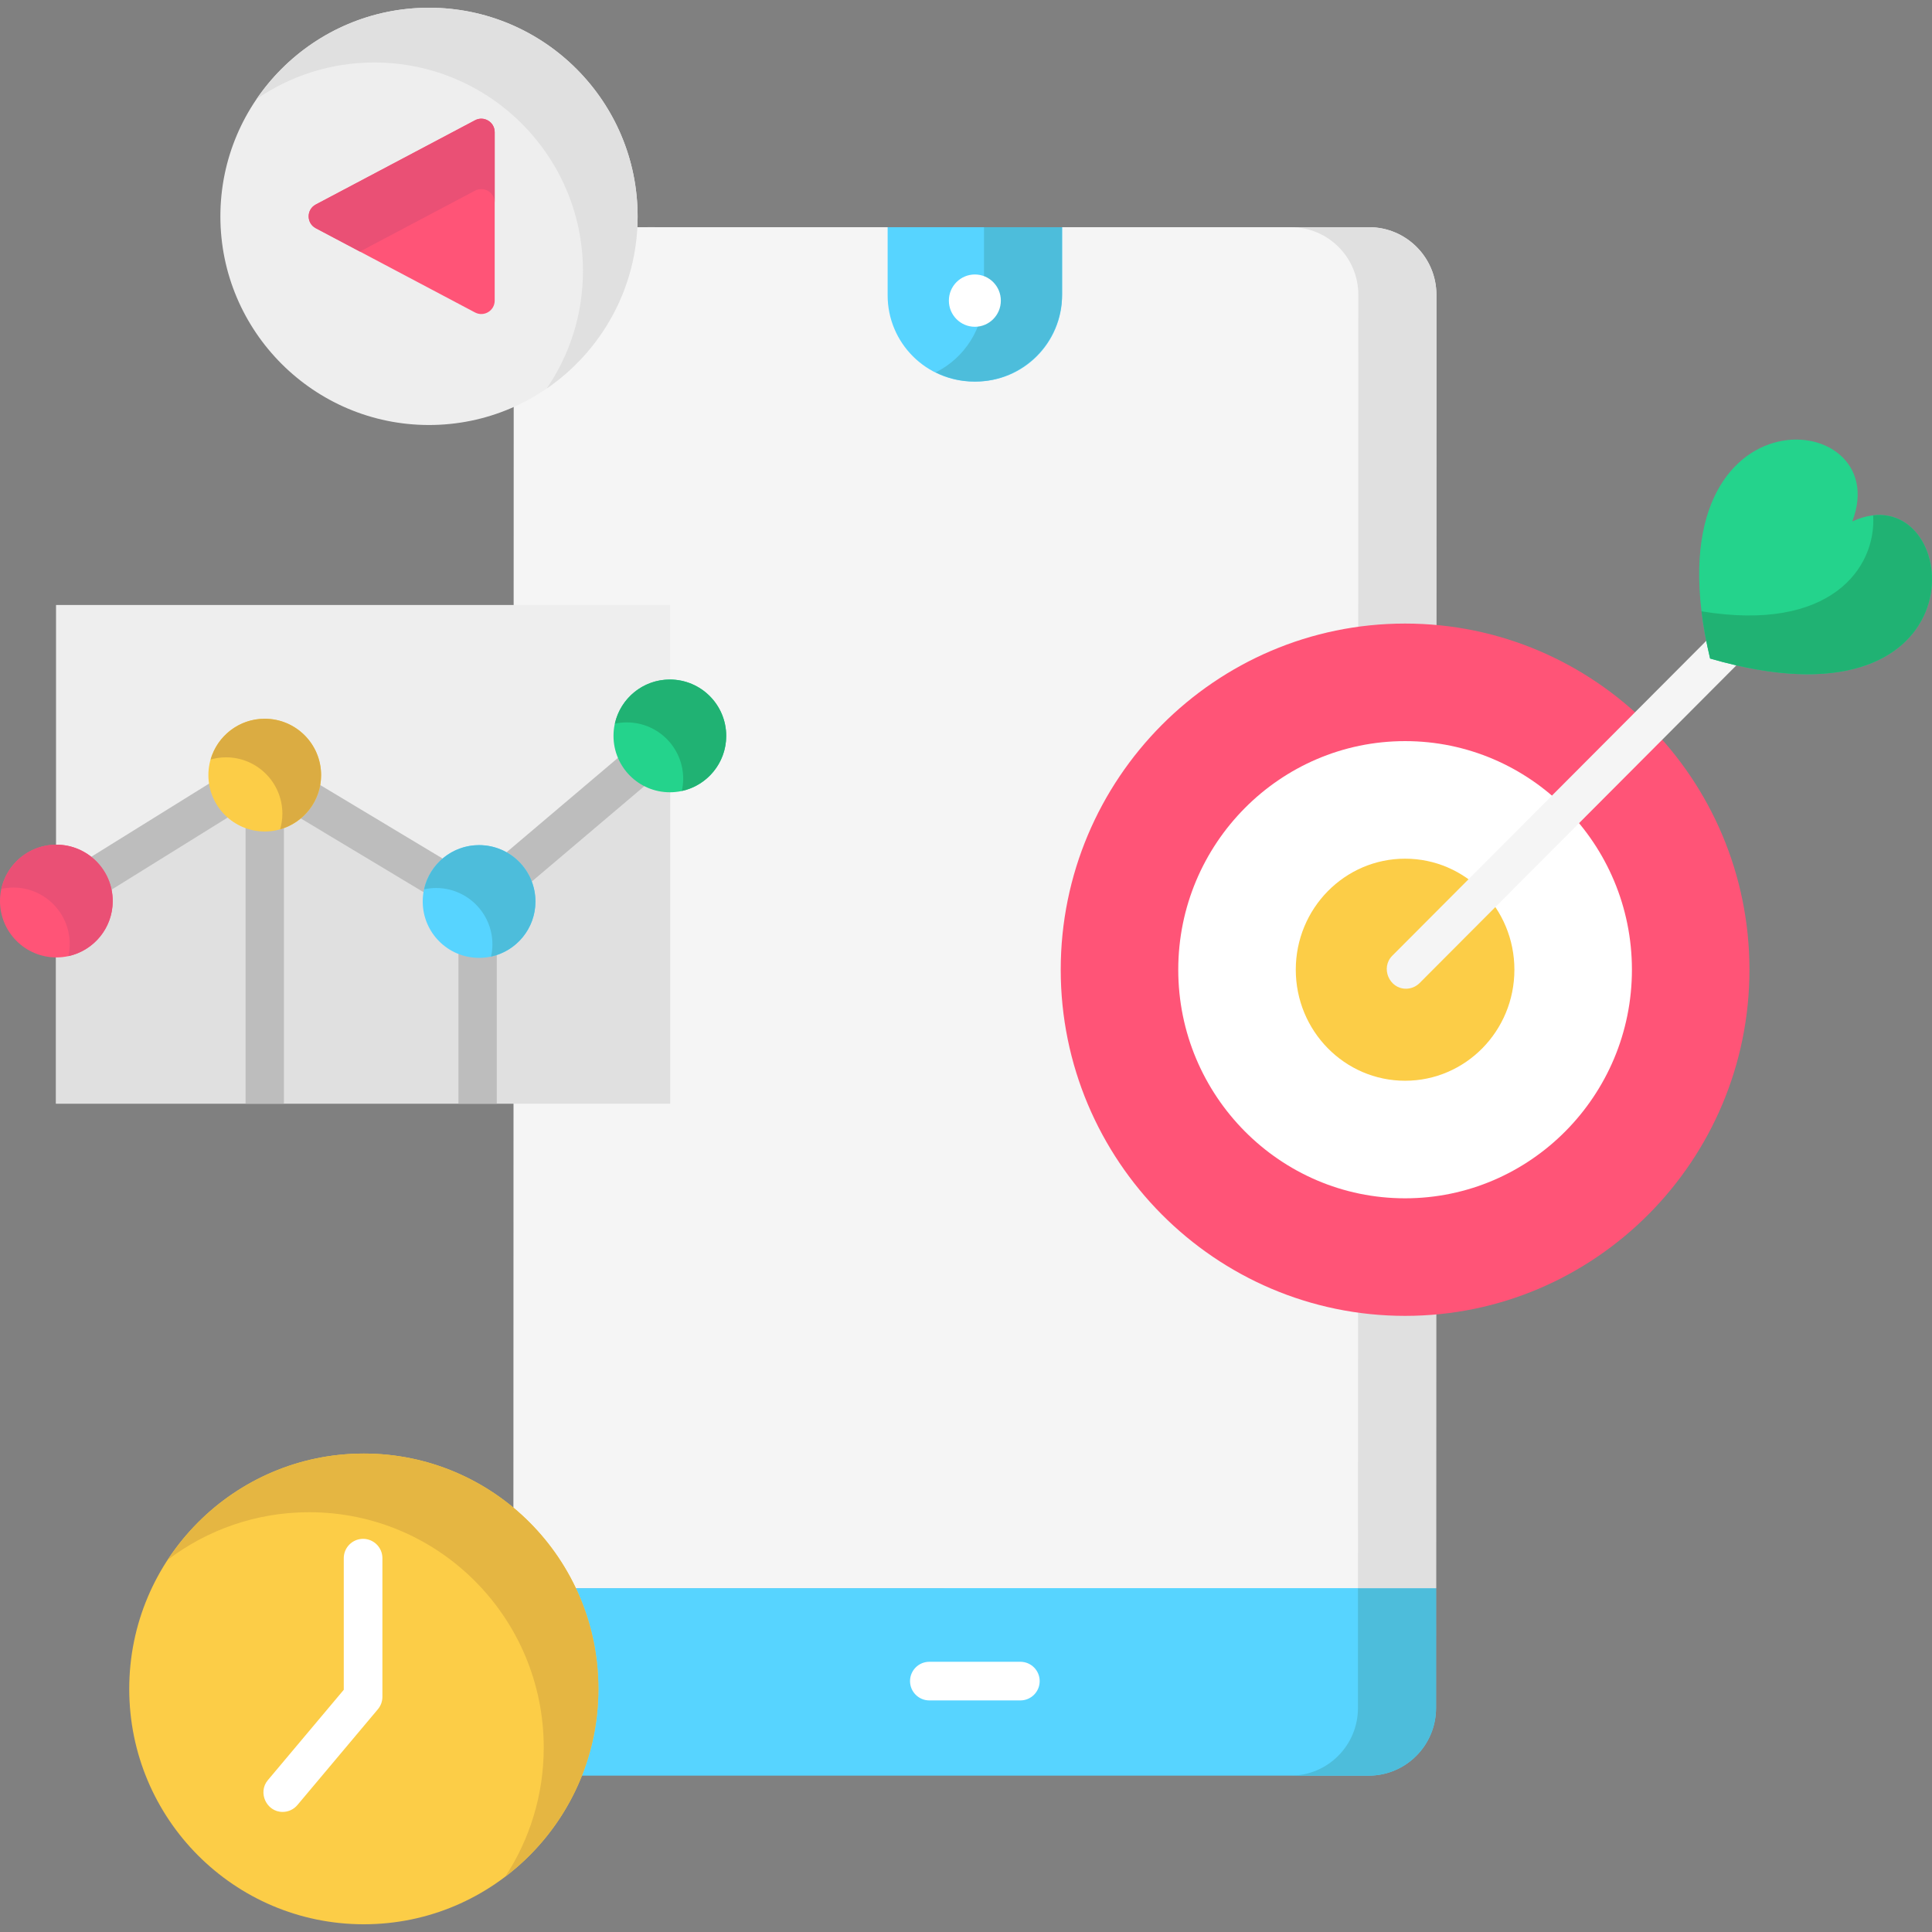 <svg id="Layer_1" enable-background="new 0 0 500 500" height="512" viewBox="0 0 500 500" width="512" xmlns="http://www.w3.org/2000/svg"><rect x="0" y="0" width="500" height="500" fill="#808080" stroke="none"/><g id="XMLID_746_"><g id="XMLID_713_"><g id="XMLID_686_"><g id="XMLID_1916_"><g id="XMLID_2513_"><path id="XMLID_1917_" d="m132.865 411.007-.008 31.023c-.003 9.667 7.809 17.504 17.447 17.504h203.896c9.634 0 17.444-7.832 17.447-17.495l.008-31.032z" fill="#57d4ff"/><path id="XMLID_2518_" d="m351.446 411.007-.008 31.032c-.003 9.663-7.813 17.495-17.447 17.495h20.209c9.634 0 17.444-7.832 17.447-17.495l.008-31.032z" fill="#4dbddb"/></g><g id="XMLID_691_"><path id="XMLID_1918_" d="m371.743 76.302c.003-9.666-7.809-17.504-17.447-17.504l-203.896-.004c-9.634 0-17.445 7.832-17.447 17.495l-.088 334.719h238.79z" fill="#f5f5f5"/><path id="XMLID_1928_" d="m354.297 58.797-203.896-.004c-.003 0-.006 0-.009 0l183.696.004c9.637 0 17.449 7.838 17.447 17.504l-.088 334.706h20.209l.088-334.706c.002-9.666-7.81-17.503-17.447-17.504z" fill="#e0e0e0"/></g></g><g id="XMLID_688_"><g id="XMLID_3523_"><path id="XMLID_690_" d="m252.029 98.742h.527c12.321 0 22.309-9.988 22.309-22.309v-17.638h-45.145v17.638c0 12.321 9.988 22.309 22.309 22.309z" fill="#57d4ff"/><path id="XMLID_3525_" d="m254.655 58.795v17.365c0 8.843-5.077 16.494-12.468 20.2 3.032 1.521 6.452 2.381 10.074 2.381h.061c12.449 0 22.541-10.11 22.541-22.582v-17.364z" fill="#4dbddb"/></g><ellipse id="XMLID_689_" cx="252.292" cy="77.802" fill="#fff" rx="6.725" ry="6.768"/></g><path d="m264.069 440.067h-23.553c-2.761 0-5-2.239-5-5s2.239-5 5-5h23.553c2.761 0 5 2.239 5 5s-2.239 5-5 5z" fill="#fff"/></g><g id="XMLID_714_"><g id="XMLID_719_"><path id="XMLID_723_" d="m363.636 340.546c-49.141 0-89.12-40.188-89.12-89.585s39.979-89.585 89.12-89.585 89.12 40.188 89.12 89.585-39.979 89.585-89.12 89.585z" fill="#ff5477"/><path id="XMLID_721_" d="m363.636 310.121c-32.37 0-58.705-26.539-58.705-59.16s26.335-59.16 58.705-59.16 58.705 26.539 58.705 59.16-26.335 59.16-58.705 59.16z" fill="#fff"/><ellipse id="XMLID_720_" cx="363.636" cy="250.961" fill="#fccd47" rx="28.289" ry="28.735"/></g><g id="XMLID_715_"><path d="m363.855 255.878c-4.365 0-6.614-5.448-3.541-8.53l91.383-91.649c1.95-1.956 5.116-1.96 7.071-.01 1.956 1.95 1.96 5.115.01 7.071l-91.383 91.649c-.976.979-2.258 1.469-3.54 1.469z" fill="#f5f5f5"/><g id="XMLID_2511_"><path id="XMLID_717_" d="m479.364 134.949c11.673-30.283-53.774-35.77-36.791 35.477 73.47 21.311 65.332-48.676 36.791-35.477z" fill="#24d38c"/><path id="XMLID_2516_" d="m484.775 133.377c.839 13.541-10.971 30.358-44.425 24.83.459 3.795 1.185 7.861 2.223 12.219 68.576 19.892 66.051-39.747 42.202-37.049z" fill="#20b273"/></g></g></g></g><g id="XMLID_3199_"><path id="XMLID_3483_" d="m14.502 156.572h158.938v129.051h-158.938z" fill="#eee"/><g id="XMLID_3200_"><g id="XMLID_3478_"><path id="XMLID_3481_" d="m123.606 233.465-55.615-33.408-53.407 33.175h-.082v52.391h158.938v-94.317h-.082z" fill="#e0e0e0"/></g><g id="XMLID_3214_"><path id="XMLID_3239_" d="m73.475 203.351v-1.622c0-2.735-2.221-4.952-4.961-4.952s-4.961 2.217-4.961 4.952v1.084l4.437-2.756z" fill="#133b63"/><path id="XMLID_3227_" d="m127.371 230.274c-.91-1.069-2.25-1.762-3.765-1.762-1.804 0-3.367.971-4.236 2.408l4.236 2.544z" fill="#133b63"/><path d="m173.357 186.306c-1.184 0-2.329.42-3.232 1.186l-47.017 39.842-52.542-31.563c-1.608-.966-3.621-.951-5.213.039l-52.918 32.872c-1.714.788-2.891 2.529-2.891 4.55 0 2.761 2.28 5 5.041 5 .933 0 1.846-.261 2.638-.753l46.331-28.78v76.924h9.921v-76.439l45.17 27.134v49.305h9.921v-49.808l47.546-40.29c1.38-.888 2.287-2.445 2.287-4.219 0-2.762-2.28-5-5.042-5z" fill="#bdbdbd"/></g><g id="XMLID_3201_"><g id="XMLID_3211_"><ellipse id="XMLID_3213_" cx="68.515" cy="200.6" fill="#fccd47" rx="14.584" ry="14.589"/><path id="XMLID_3212_" d="m83.099 200.6c0-8.057-6.53-14.589-14.584-14.589-6.652 0-12.253 4.46-14.006 10.55 1.268-.36 2.602-.565 3.986-.565 8.055 0 14.584 6.532 14.584 14.589 0 1.403-.209 2.755-.579 4.039 6.115-1.737 10.599-7.351 10.599-14.024z" fill="#dbac42"/></g><g id="XMLID_3208_"><ellipse id="XMLID_3210_" cx="123.985" cy="233.309" fill="#57d4ff" rx="14.584" ry="14.589"/><path id="XMLID_3209_" d="m138.569 233.309c0-8.057-6.53-14.589-14.584-14.589-6.97 0-12.789 4.894-14.232 11.431.999-.217 2.034-.337 3.099-.337 8.055 0 14.584 6.532 14.584 14.589 0 1.085-.127 2.14-.352 3.157 6.564-1.422 11.485-7.259 11.485-14.251z" fill="#4dbddb"/></g><g id="XMLID_3205_"><ellipse id="XMLID_3207_" cx="173.358" cy="190.451" fill="#24d38c" rx="14.584" ry="14.589"/><path id="XMLID_3206_" d="m187.942 190.451c0-8.057-6.53-14.589-14.584-14.589-6.97 0-12.789 4.894-14.232 11.431.999-.217 2.034-.337 3.099-.337 8.055 0 14.584 6.532 14.584 14.589 0 1.085-.127 2.14-.352 3.157 6.564-1.422 11.485-7.259 11.485-14.251z" fill="#20b273"/></g><g id="XMLID_3202_"><ellipse id="XMLID_3204_" cx="14.584" cy="233.19" fill="#ff5477" rx="14.584" ry="14.589"/><path id="XMLID_3203_" d="m14.584 218.602c-6.97 0-12.789 4.894-14.232 11.431.999-.217 2.034-.337 3.099-.337 8.055 0 14.584 6.532 14.584 14.589 0 1.085-.127 2.14-.352 3.157 6.565-1.422 11.486-7.259 11.486-14.251 0-8.058-6.53-14.589-14.585-14.589z" fill="#ea5075"/></g></g></g></g><g id="XMLID_677_"><g id="XMLID_1940_"><ellipse id="XMLID_684_" cx="94.155" cy="437.089" fill="#fccd47" rx="60.708" ry="60.911"/><path id="XMLID_2219_" d="m154.864 437.089c0-33.64-27.18-60.91-60.708-60.91-21.236 0-39.913 10.948-50.763 27.516 10.18-7.737 22.862-12.333 36.617-12.333 33.528 0 60.708 27.271 60.708 60.91 0 12.334-3.665 23.803-9.945 33.394 14.633-11.12 24.091-28.738 24.091-48.577z" fill="#e5b642"/></g><path d="m73.14 468.924c-4.176 0-6.498-5.036-3.826-8.216l19.652-23.392v-34.063c0-2.761 2.239-5 5-5s5 2.239 5 5v35.884c0 1.177-.415 2.315-1.172 3.216l-20.824 24.786c-.988 1.179-2.404 1.785-3.83 1.785z" fill="#fff"/></g><g id="XMLID_493_"><g id="XMLID_3638_"><path id="XMLID_506_" d="m111.025 109.991c-29.771 0-53.991-24.222-53.991-53.995s24.22-53.996 53.991-53.996 53.991 24.222 53.991 53.995-24.22 53.996-53.991 53.996z" fill="#eee"/><path id="XMLID_3640_" d="m165.016 55.995c0-29.773-24.22-53.995-53.991-53.995-18.514 0-34.877 9.371-44.607 23.616 8.677-5.952 19.167-9.444 30.461-9.444 29.771 0 53.991 24.222 53.991 53.995 0 11.258-3.467 21.719-9.384 30.38 14.196-9.739 23.53-26.073 23.53-44.552z" fill="#e0e0e0"/></g><g id="XMLID_2471_"><path id="XMLID_494_" d="m122.94 80.868-41.215-21.804c-2.462-1.303-2.462-4.834 0-6.136l41.215-21.804c2.308-1.221 5.085.454 5.085 3.068v43.608c0 2.614-2.777 4.289-5.085 3.068z" fill="#ff5477"/><path id="XMLID_2474_" d="m122.94 31.123-41.215 21.804c-2.462 1.303-2.462 4.834 0 6.136l11.421 6.042 29.794-15.762c2.308-1.221 5.086.454 5.086 3.068v-18.22c-.001-2.614-2.778-4.289-5.086-3.068z" fill="#ea5075"/></g></g></g></svg>